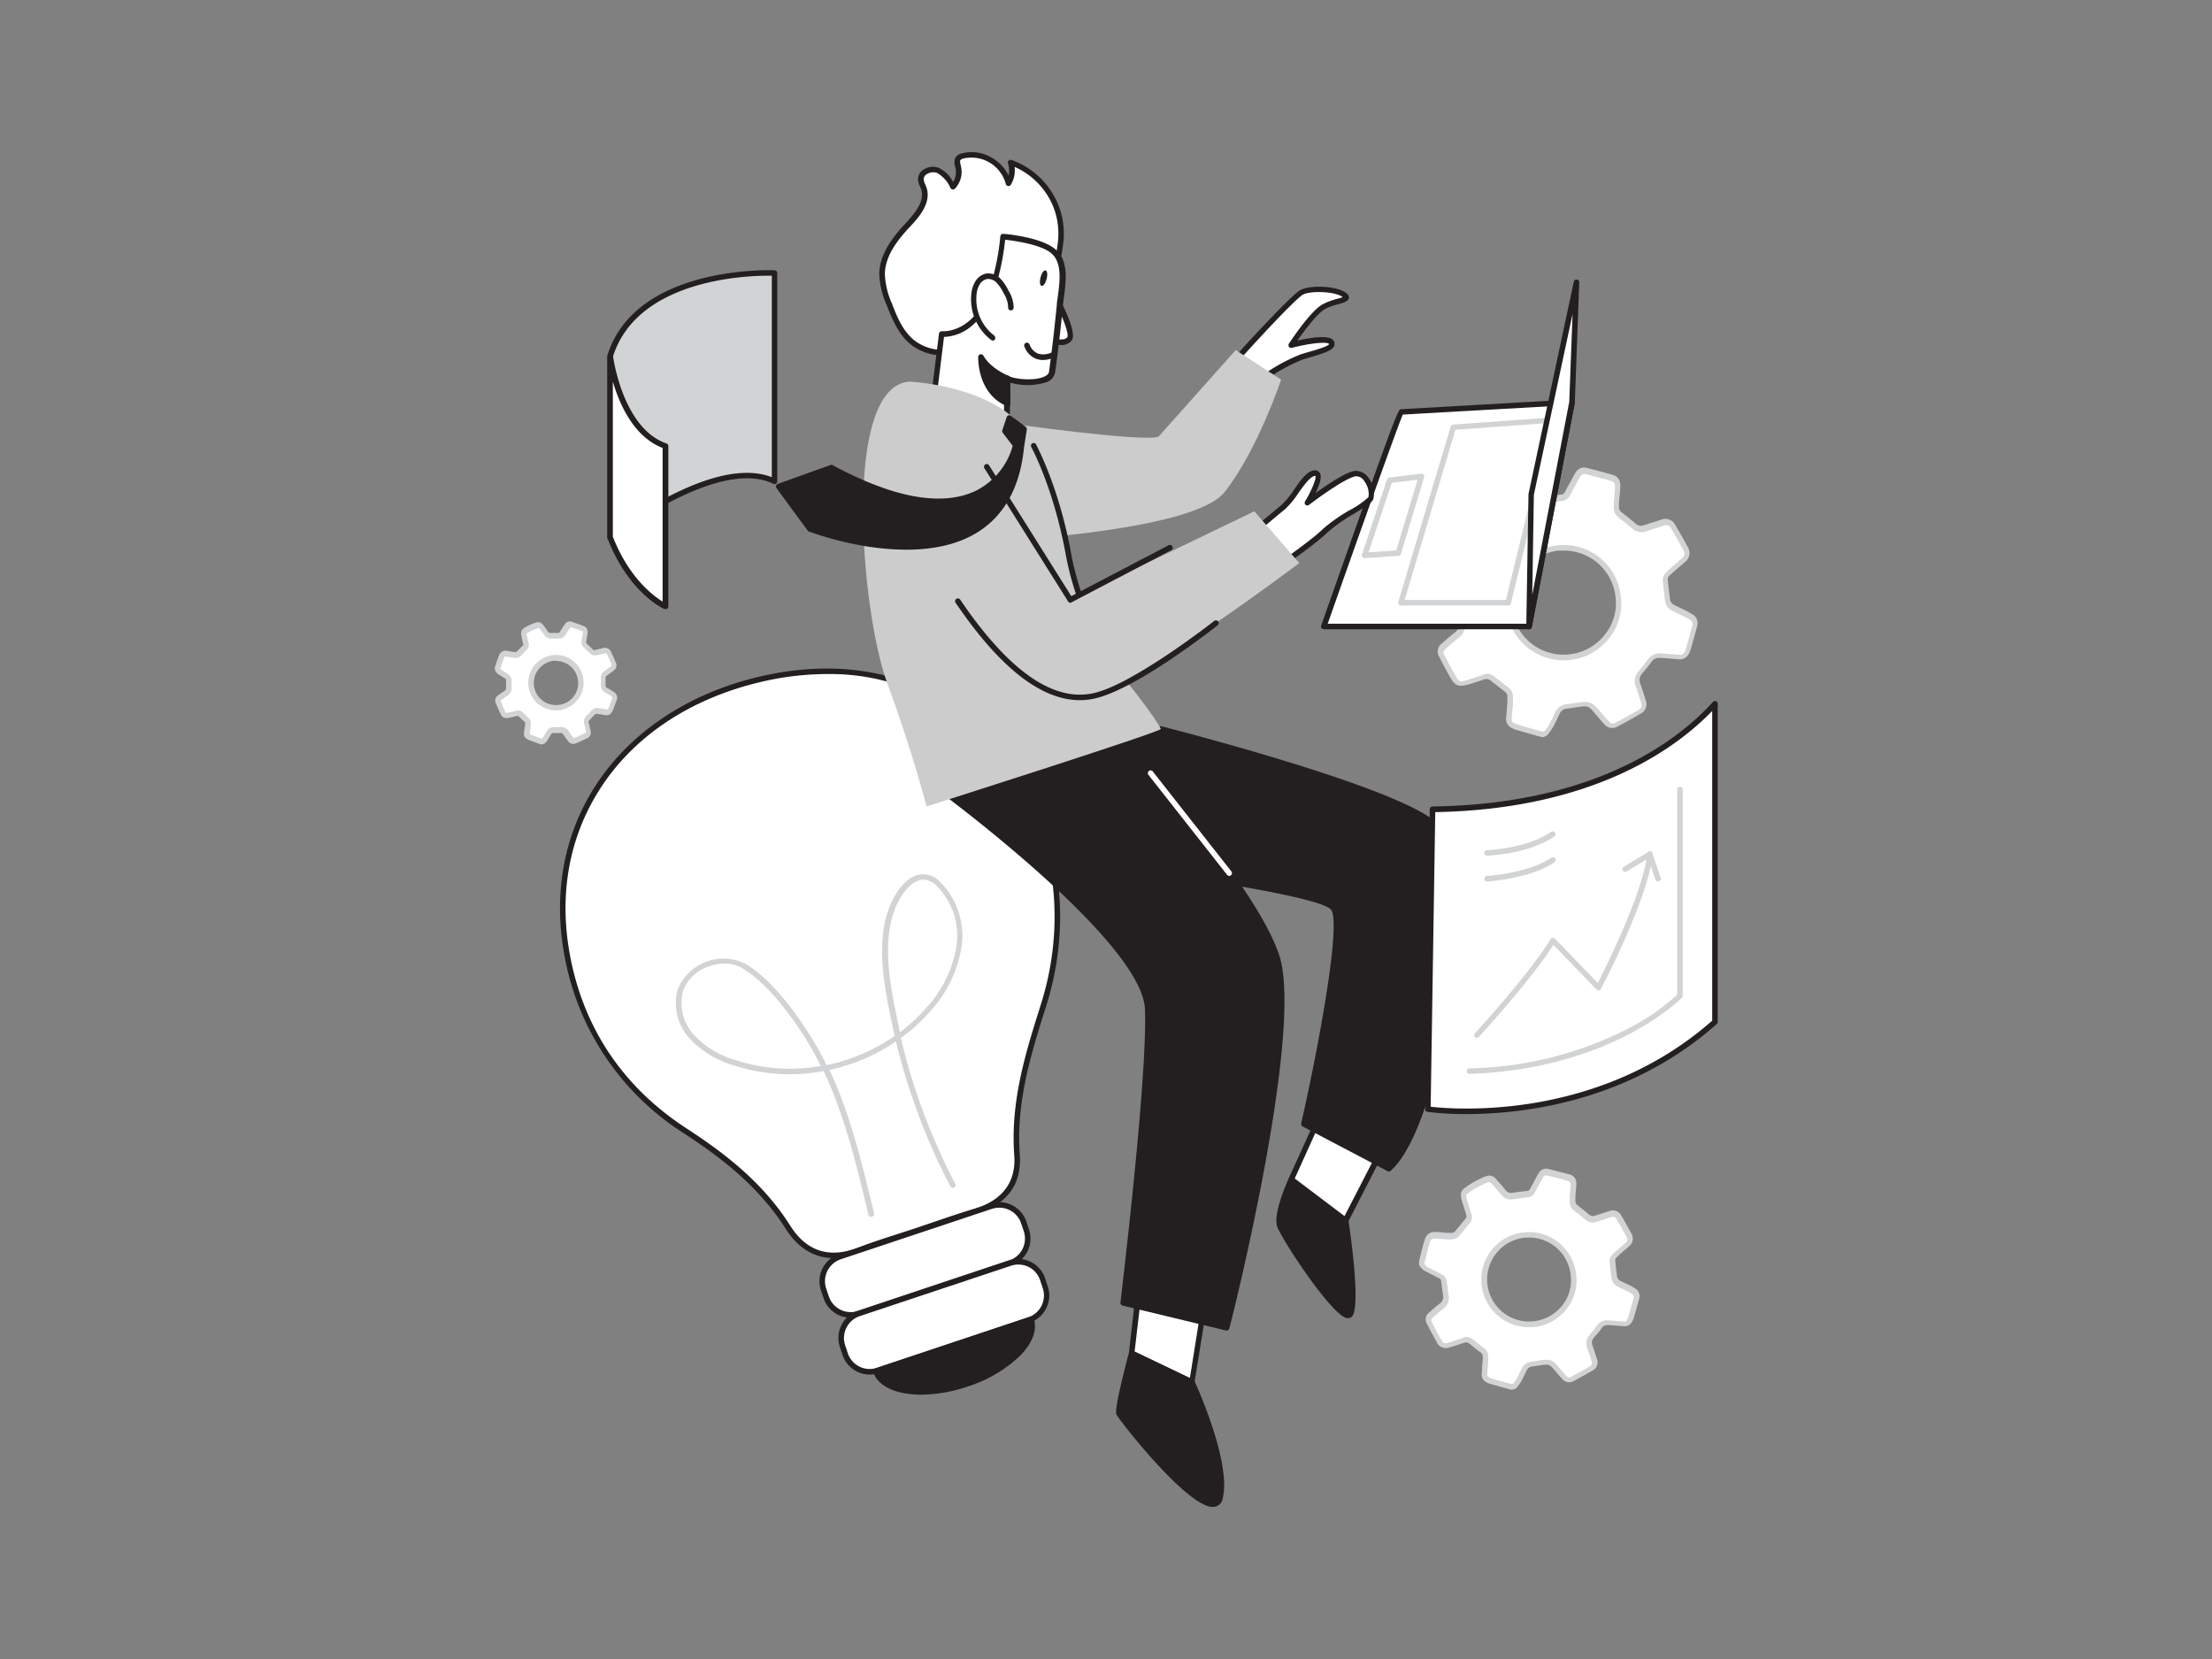 <svg xmlns="http://www.w3.org/2000/svg" viewBox="0 0 400 300"><rect x="0" y="0" width="400" height="300" fill="#808080" stroke="none"/><g id="_499_innovation_flatline" data-name="#499_innovation_flatline"><path d="M259,105.19c.27-1.07.53-2.15.81-3.22.14-.56.31-1.11.49-1.65a1.54,1.54,0,0,1,1.56-1.16c.86,0,1.71.13,2.56.19a7.9,7.9,0,0,0,1.37.06,1.5,1.5,0,0,0,.91-.38c.89-1,1.74-2,2.57-3.1a1.46,1.46,0,0,0,.17-1.36c-.3-1-.64-2-.93-3a3.85,3.85,0,0,1-.22-1.2,1.17,1.17,0,0,1,.33-.81,18.69,18.69,0,0,1,4.85-2.73,1.25,1.25,0,0,1,1.48.39c.72.83,1.47,1.64,2.17,2.49a2.06,2.06,0,0,0,2.07.83c1.11-.18,2.23-.29,3.34-.44a1.25,1.25,0,0,0,1-.7c.35-.62.67-1.26,1-1.89s.58-1.08.89-1.61a1.29,1.29,0,0,1,1.5-.66c1.59.4,3.19.81,4.77,1.27a1.36,1.36,0,0,1,1,1.42c0,.87-.13,1.73-.19,2.6,0,.4-.06.81-.06,1.22a1.67,1.67,0,0,0,.64,1.37c.88.7,1.77,1.39,2.63,2.12a1.82,1.82,0,0,0,1.86.36c1.08-.34,2.16-.7,3.24-1a1.47,1.47,0,0,1,1.93.72c.75,1.26,1.47,2.54,2.17,3.83a1.59,1.59,0,0,1-.38,2.26c-.53.5-1.11.94-1.66,1.42q-.58.53-1.14,1.08a1.45,1.45,0,0,0-.41,1.19c.12,1.16.24,2.32.39,3.47a1.86,1.86,0,0,0,1.06,1.46c.67.32,1.34.63,2,1a11.74,11.74,0,0,1,1.21.67,1.38,1.38,0,0,1,.66,1.61c-.39,1.44-.8,2.88-1.21,4.31a3.24,3.24,0,0,1-.29.63,1.25,1.25,0,0,1-1.24.72l-3.06-.25h-.23a2.16,2.16,0,0,0-2.23,1c-.51.72-1.1,1.38-1.65,2.07a2.18,2.18,0,0,0-.37,2.23c.33,1,.65,1.91.94,2.87a1.46,1.46,0,0,1-.78,2c-1.3.77-2.63,1.51-4,2.22a1.4,1.4,0,0,1-1.88-.32c-.59-.63-1.15-1.3-1.71-2-1.21-1.42-1.49-1.53-3.34-1.28l-2.16.31a2,2,0,0,0-1.62,1.14c-.38.77-.74,1.55-1.14,2.31a6.89,6.89,0,0,1-.75,1.1,1,1,0,0,1-1.12.4l-4.53-1.26a3.19,3.19,0,0,1-.59-.28,1.23,1.23,0,0,1-.73-1.24c.08-1,.16-2,.23-3,0-.3,0-.61,0-.92a1.57,1.57,0,0,0-.62-1.3c-.86-.66-1.71-1.33-2.56-2a1.75,1.75,0,0,0-1.77-.28c-.95.33-1.91.62-2.87.93l-.11,0c-1.26.34-1.69.21-2.35-.92s-1.41-2.54-2.06-3.84a1.32,1.32,0,0,1,.37-1.88c.72-.66,1.47-1.3,2.25-1.9a2.35,2.35,0,0,0,1-2.41c-.16-1-.27-2.08-.42-3.12a1.3,1.3,0,0,0-.7-1c-.92-.48-1.84-.95-2.75-1.44a2.85,2.85,0,0,1-1.49-1.31Zm33.67,3a9.93,9.93,0,0,0-10.82-9.06,10.08,10.08,0,0,0-8.89,10.76,9.92,9.92,0,0,0,10.66,9A9.81,9.81,0,0,0,292.64,108.16Z" fill="#fff"/><path d="M279,133.29a1.59,1.59,0,0,1-.43-.06l-1.06-.29-3.48-1a4.17,4.17,0,0,1-.6-.27,1.78,1.78,0,0,1-1.08-1.77l.11-1.33.12-1.68a8.42,8.42,0,0,0,0-.87,1.08,1.08,0,0,0-.42-.92c-.83-.63-1.64-1.28-2.46-1.92l-.11-.09a1.26,1.26,0,0,0-1.3-.2c-.66.23-1.33.44-2,.66l-.89.28-.13,0c-1.5.41-2.15.15-2.91-1.15s-1.54-2.79-2.08-3.86a1.8,1.8,0,0,1,.48-2.48c.85-.77,1.58-1.38,2.28-1.93a1.87,1.87,0,0,0,.79-1.94c-.1-.64-.19-1.3-.27-2l-.15-1.17a.82.82,0,0,0-.44-.66l-1.1-.57c-.55-.29-1.11-.57-1.66-.87a3.28,3.28,0,0,1-1.71-1.55.42.42,0,0,1,0-.16l0-.38a.43.43,0,0,1,0-.16l.2-.83.6-2.4c.15-.56.32-1.12.5-1.68a2,2,0,0,1,2-1.5c.58,0,1.15.06,1.72.12l.86.07.36,0a4.92,4.92,0,0,0,.93,0,1.16,1.16,0,0,0,.59-.21c.94-1.07,1.82-2.16,2.54-3.08a.94.94,0,0,0,.09-.91c-.13-.44-.27-.88-.42-1.33s-.35-1.11-.51-1.67a4.29,4.29,0,0,1-.24-1.34,1.59,1.59,0,0,1,.53-1.2,18.36,18.36,0,0,1,5-2.81,1.74,1.74,0,0,1,2,.54l.76.86c.48.54,1,1.07,1.42,1.63a1.56,1.56,0,0,0,1.6.66c.73-.12,1.45-.21,2.18-.3l1.18-.15a.76.76,0,0,0,.59-.44l.6-1.14.56-1c.24-.45.48-.91.75-1.34a1.78,1.78,0,0,1,2-.9c1.93.49,3.4.88,4.78,1.28a1.86,1.86,0,0,1,1.33,1.91c0,.59-.06,1.18-.12,1.75,0,.29-.05.58-.08.87s-.05.79-.05,1.19a1.17,1.17,0,0,0,.45,1l.62.49c.68.54,1.36,1.08,2,1.64a1.34,1.34,0,0,0,1.39.26l1.58-.5,1.66-.53a2,2,0,0,1,2.51,1c.76,1.28,1.49,2.57,2.18,3.84a2.07,2.07,0,0,1-.48,2.86c-.32.3-.65.58-1,.86l-.68.58c-.38.33-.75.69-1.11,1a.94.94,0,0,0-.28.79l.07.64c.1.94.21,1.88.33,2.81a1.34,1.34,0,0,0,.78,1.08l.86.41,1.15.55c.39.2.83.43,1.25.7a1.85,1.85,0,0,1,.87,2.16q-.58,2.16-1.2,4.32a3.47,3.47,0,0,1-.31.67,1.78,1.78,0,0,1-1.75,1l-3.06-.25a1.42,1.42,0,0,1-.26,0,1.69,1.69,0,0,0-1.75.8c-.37.52-.77,1-1.17,1.48l-.5.61a1.69,1.69,0,0,0-.29,1.75c.37,1.07.68,2,.95,2.9a1.94,1.94,0,0,1-1,2.6c-1.21.71-2.51,1.44-4,2.23a1.86,1.86,0,0,1-2.47-.42c-.49-.52-.95-1.06-1.41-1.61l-.32-.37c-1.1-1.3-1.22-1.34-2.89-1.11l-2.17.31a1.51,1.51,0,0,0-1.24.87l-.36.75q-.37.79-.78,1.56a6.71,6.71,0,0,1-.8,1.19A1.53,1.53,0,0,1,279,133.29Zm-10.17-11.46a2.24,2.24,0,0,1,1.39.5l.11.09c.81.64,1.63,1.29,2.45,1.92a2.06,2.06,0,0,1,.81,1.68c0,.32,0,.65,0,1,0,.56-.08,1.13-.13,1.69l-.1,1.33a.75.75,0,0,0,.47.76l.09,0a2.37,2.37,0,0,0,.4.19l3.47,1,1.05.29a.53.53,0,0,0,.6-.23,6.48,6.48,0,0,0,.7-1c.26-.5.51-1,.76-1.52l.37-.77a2.5,2.5,0,0,1,2-1.41l2.16-.31c2-.28,2.47-.1,3.79,1.45l.32.38c.45.53.9,1.06,1.38,1.56a.89.89,0,0,0,1.27.23c1.47-.78,2.77-1.51,4-2.21.7-.41.79-.65.55-1.46s-.57-1.79-.93-2.85a2.67,2.67,0,0,1,.45-2.71l.51-.62c.39-.46.78-.93,1.12-1.42a2.67,2.67,0,0,1,2.71-1.21l.21,0,3,.24a.72.72,0,0,0,.77-.47,2.32,2.32,0,0,0,.25-.51c.41-1.44.81-2.87,1.2-4.31a.86.86,0,0,0-.44-1.06,11.33,11.33,0,0,0-1.16-.64l-1.13-.55-.86-.41a2.31,2.31,0,0,1-1.34-1.85c-.13-.94-.23-1.89-.33-2.84l-.07-.63a1.91,1.91,0,0,1,.56-1.6c.37-.38.76-.75,1.16-1.1l.7-.6c.32-.26.64-.53.94-.82.63-.59.69-.91.29-1.65-.69-1.26-1.41-2.54-2.16-3.82a1,1,0,0,0-1.35-.5l-1.65.53-1.6.51a2.34,2.34,0,0,1-2.33-.46c-.65-.55-1.32-1.08-2-1.61l-.62-.5a2.15,2.15,0,0,1-.83-1.76c0-.42,0-.84.06-1.26s.05-.6.08-.89c0-.58.1-1.12.11-1.68a.88.88,0,0,0-.6-.93c-1.37-.4-2.84-.79-4.75-1.27a.8.8,0,0,0-.95.44c-.25.42-.49.86-.72,1.3l-.55,1c-.2.39-.41.77-.62,1.16a1.74,1.74,0,0,1-1.33.94l-1.19.15c-.71.09-1.43.18-2.14.29a2.55,2.55,0,0,1-2.54-1c-.44-.54-.91-1.07-1.38-1.59-.26-.29-.52-.58-.77-.88a.77.77,0,0,0-.94-.25A18.08,18.08,0,0,0,268.89,90a.77.77,0,0,0-.13.42,3.67,3.67,0,0,0,.2,1.05q.24.82.51,1.65l.42,1.34a2,2,0,0,1-.26,1.82c-.74.93-1.62,2-2.58,3.12a2,2,0,0,1-1.24.55,6.08,6.08,0,0,1-1.13,0l-.33,0-.88-.08c-.55,0-1.1-.1-1.65-.11a1.08,1.08,0,0,0-1.08.81c-.17.54-.34,1.08-.48,1.62-.21.8-.4,1.59-.6,2.38l-.18.76,0,.21a2.56,2.56,0,0,0,1.22,1l1.66.87,1.1.57a1.81,1.81,0,0,1,1,1.41l.15,1.19c.09.64.17,1.28.27,1.92a2.87,2.87,0,0,1-1.17,2.88c-.68.53-1.39,1.13-2.22,1.89-.51.46-.56.69-.26,1.28.54,1,1.26,2.44,2.06,3.81.52.91.71,1,1.78.69l1-.32,2-.64A2.58,2.58,0,0,1,268.86,121.83Zm13.89-2.42a10.4,10.4,0,0,1-10.32-9.5,10.28,10.28,0,0,1,2.43-7.58,10.33,10.33,0,0,1,18.28,5.77,9.88,9.88,0,0,1-2.17,7.37,10.37,10.37,0,0,1-7.34,3.9A8.77,8.77,0,0,1,282.75,119.41Zm-.07-19.84-.82,0a9.46,9.46,0,0,0-6.24,3.38,9.37,9.37,0,0,0,7.92,15.4,9.43,9.43,0,0,0,6.65-3.53,8.91,8.91,0,0,0,2-6.62v0A9.37,9.37,0,0,0,282.68,99.57Z" fill="#d1d3d4"/><path d="M140.06,49.38s-24.74-1.23-29.74,15.09V97.14S129.55,82,140.06,87.05Z" fill="#d1d3d4"/><path d="M110.32,97.64a.59.59,0,0,1-.22,0,.5.5,0,0,1-.28-.45V64.47a.68.68,0,0,1,0-.14c5.06-16.5,30-15.47,30.25-15.45a.5.5,0,0,1,.48.5V87.05a.5.5,0,0,1-.24.43.48.48,0,0,1-.48,0c-10.11-4.88-29,9.88-29.22,10A.45.45,0,0,1,110.32,97.64Zm.5-33.09V96.13c3.74-2.79,19.12-13.59,28.75-9.84V49.86C136.15,49.79,115.32,50.09,110.82,64.55Z" fill="#231f20"/><path d="M165.61,222.62c-3.39,1.12-6.83,2.11-10.14,3.41-5.52,2.17-10,.67-13-4.13-4.7-7.43-11.23-12.61-18.5-17.36-10.67-7-18-16.88-20.9-29.36-5.9-25.13,8.74-46.44,34.61-52.4,38.17-8.77,61.46,26,51,59-2.83,8.93-5.48,17.59-4.78,27.08.39,5.28-2.49,8.67-7.64,10.19C172.68,220.14,169.16,221.43,165.61,222.62Z" fill="#fff"/><path d="M150.79,227.51c-3.53,0-6.5-1.8-8.73-5.34-5-7.85-12.06-13.1-18.36-17.21a48.15,48.15,0,0,1-21.11-29.66c-2.79-11.91-1.14-23.22,4.77-32.71,6.25-10,17-17.25,30.22-20.29,16.74-3.85,31.72.27,42.18,11.61,11.31,12.25,14.91,30.67,9.41,48.06-2.69,8.5-5.47,17.29-4.76,26.89.39,5.35-2.37,9-8,10.71-2.45.72-4.92,1.57-7.31,2.39l-3.34,1.13h0l-3.1,1c-2.32.74-4.72,1.51-7,2.41A13.43,13.43,0,0,1,150.79,227.51Zm-1.31-105.62a52.28,52.28,0,0,0-11.68,1.38c-13,3-23.48,10-29.59,19.85-5.77,9.26-7.38,20.31-4.65,31.95,2.86,12.18,9.82,22,20.69,29.05,6.39,4.17,13.6,9.51,18.65,17.52,2.95,4.67,7.11,6,12.38,3.93,2.33-.91,4.74-1.68,7.08-2.43l3.09-1,3.33-1.13c2.39-.82,4.87-1.68,7.35-2.4,5.12-1.51,7.63-4.85,7.28-9.67-.73-9.8,2.09-18.68,4.8-27.27,5.4-17,1.88-35.09-9.18-47.08A39.14,39.14,0,0,0,149.48,121.89Zm16.13,100.73h0Z" fill="#231f20"/><rect x="148.18" y="222.41" width="38.17" height="10.84" rx="4.67" transform="translate(-63.55 64.7) rotate(-18.46)" fill="#fff"/><path d="M153.83,238.28a5.14,5.14,0,0,1-4.9-3.53l-.48-1.43a5.18,5.18,0,0,1,3.27-6.54l27.34-9.13a5.19,5.19,0,0,1,6.55,3.27l.47,1.42a5.18,5.18,0,0,1-3.27,6.55h0L155.47,238A5.17,5.17,0,0,1,153.83,238.28Zm26.87-19.89a4.28,4.28,0,0,0-1.32.21L152,227.73A4.18,4.18,0,0,0,149.4,233l.48,1.42a4.11,4.11,0,0,0,2.09,2.41,4.16,4.16,0,0,0,3.19.23l27.34-9.13a4.17,4.17,0,0,0,2.63-5.28l-.47-1.42A4.18,4.18,0,0,0,180.7,218.39Zm2,10h0Z" fill="#231f20"/><rect x="151.62" y="232.7" width="38.17" height="10.84" rx="4.67" transform="translate(-66.63 66.32) rotate(-18.46)" fill="#fff"/><path d="M157.26,248.57a5.2,5.2,0,0,1-4.9-3.54l-.47-1.42a5.12,5.12,0,0,1,.28-4,5,5,0,0,1,3-2.59l27.34-9.13A5.16,5.16,0,0,1,189,231.2l.47,1.43a5.15,5.15,0,0,1-3.26,6.54h0l-27.34,9.13A5.23,5.23,0,0,1,157.26,248.57Zm26.88-19.9a4.08,4.08,0,0,0-1.33.22L155.47,238a4.19,4.19,0,0,0-2.41,2.1,4.09,4.09,0,0,0-.22,3.18l.47,1.42a4.16,4.16,0,0,0,5.28,2.64l27.34-9.13a4.16,4.16,0,0,0,2.63-5.28l-.47-1.42a4.15,4.15,0,0,0-2.09-2.41A4.2,4.2,0,0,0,184.14,228.67Zm2,10h0Z" fill="#231f20"/><path d="M186.46,238.57c1.29,3.88-4,9.12-11.7,11.71s-15.09,1.54-16.38-2.33Z" fill="#231f20"/><path d="M166.59,252.2a17,17,0,0,1-2.51-.17c-3.29-.47-5.49-1.86-6.18-3.92a.52.52,0,0,1,.32-.64l28.08-9.37a.5.5,0,0,1,.63.31c.69,2.07-.22,4.5-2.57,6.85a24.41,24.41,0,0,1-9.44,5.49A26.58,26.58,0,0,1,166.59,252.2Zm-7.54-3.95c.73,1.44,2.54,2.42,5.17,2.79a25.93,25.93,0,0,0,19.43-6.48c1.87-1.88,2.73-3.75,2.45-5.34Z" fill="#231f20"/><path d="M157.54,220.06a.52.52,0,0,1-.49-.38l-.25-1c-2-8.43-4.14-17.09-7.86-25a32.7,32.7,0,0,1-16.16-1,17.59,17.59,0,0,1-8-4.81,9.44,9.44,0,0,1-2.23-8.94,8.92,8.92,0,0,1,12.14-4.7c3.6,2.08,7.45,6.28,11.46,12.48a55,55,0,0,1,3.31,5.89,33.23,33.23,0,0,0,12.32-5.26c-.08-.36-.16-.71-.23-1.07l-.18-.88c-1.44-6.82-3.22-15.31-.27-22,.47-1.08,2.24-4.63,5.07-5.22a4.1,4.1,0,0,1,3.74,1.22,13.75,13.75,0,0,1,3.95,11.9,22.39,22.39,0,0,1-5.5,11.42,31.72,31.72,0,0,1-5.46,5,113.8,113.8,0,0,0,9.85,26.37.5.5,0,0,1-.22.68.51.51,0,0,1-.67-.22,114.81,114.81,0,0,1-9.84-26.21A34.33,34.33,0,0,1,150,193.47c3.69,7.91,5.79,16.53,7.82,24.93l.26,1a.5.5,0,0,1-.37.6ZM131,174.24a8.33,8.33,0,0,0-3,.58,7.36,7.36,0,0,0-4.48,4.36,8.56,8.56,0,0,0,2,8,16.61,16.61,0,0,0,7.51,4.52,31.69,31.69,0,0,0,15.4,1.06,55,55,0,0,0-3.13-5.54c-3.92-6.06-7.66-10.15-11.12-12.16A6.44,6.44,0,0,0,131,174.24ZM167,159.07a3.51,3.51,0,0,0-.55.05c-1.87.4-3.48,2.66-4.36,4.65-2.81,6.37-1.07,14.68.33,21.37l.19.87c0,.22.09.43.13.65a30.44,30.44,0,0,0,4.94-4.62,21.38,21.38,0,0,0,5.27-10.9,12.76,12.76,0,0,0-3.63-11A3.48,3.48,0,0,0,167,159.07Z" fill="#d1d3d4"/><path d="M253.34,74.49c-.3,0-14,38.8-14,38.8H276.5l7.78-40.56Z" fill="#fff"/><path d="M276.5,113.79H239.38a.49.49,0,0,1-.4-.21.5.5,0,0,1-.07-.46C252.52,74.45,252.84,74,253.32,74l30.94-1.76a.5.5,0,0,1,.4.17.54.54,0,0,1,.12.42L277,113.38A.49.49,0,0,1,276.5,113.79Zm-36.41-1h36l7.58-39.52-30,1.7C252.62,77.39,245.18,98.34,240.09,112.79Z" fill="#231f20"/><path d="M246.78,100.92a.5.5,0,0,1-.4-.19.52.52,0,0,1-.08-.47l4.52-13.56a.48.48,0,0,1,.41-.34l5.76-.7a.48.48,0,0,1,.44.17.5.5,0,0,1,.1.47l-4.19,13.87a.49.49,0,0,1-.45.35l-6.08.4Zm4.89-13.61-4.19,12.56,5-.32,3.87-12.8Z" fill="#d1d3d4"/><path d="M272.71,109.49H253.34a.48.48,0,0,1-.4-.2.47.47,0,0,1-.08-.44l9.47-31.72a.51.51,0,0,1,.45-.35l18-1.3a.49.49,0,0,1,.41.18.48.48,0,0,1,.11.44l-8.08,33A.51.51,0,0,1,272.71,109.49Zm-18.7-1h18.31l7.82-32-16.95,1.22Z" fill="#d1d3d4"/><path d="M225.84,97s4.3-3.61,6.29-5.25,3.91-6.14,5.71-6.12S236.42,91,236.42,91s6.69-5.13,8.77-5.28,3.25,3.36,2.73,4.45-6.19,3.75-8.29,5.85-9,6.8-9,6.8" fill="#fff"/><path d="M230.67,103.27a.5.5,0,0,1-.28-.92c.07,0,6.85-4.69,8.89-6.74a29.53,29.53,0,0,1,4.9-3.42,15.45,15.45,0,0,0,3.28-2.29,3.71,3.71,0,0,0-.68-2.78,1.77,1.77,0,0,0-1.55-1c-1.42.1-5.86,3.15-8.5,5.17a.5.5,0,0,1-.64,0,.49.49,0,0,1-.09-.63c1.21-2,2.1-4.21,1.86-4.61-.84,0-2,1.61-3,3a15.94,15.94,0,0,1-2.45,3c-2,1.64-6.28,5.25-6.28,5.25l-.65-.76s4.31-3.62,6.29-5.26a15.16,15.16,0,0,0,2.27-2.79c1.24-1.77,2.42-3.44,3.75-3.44h0a1,1,0,0,1,.9.5c.4.74-.14,2.25-.79,3.6,2.19-1.57,5.68-3.91,7.21-4a2.76,2.76,0,0,1,2.45,1.39,4.54,4.54,0,0,1,.76,3.77c-.31.64-1.53,1.41-3.66,2.71A29,29,0,0,0,240,96.32c-2.11,2.11-8.75,6.67-9,6.86A.47.47,0,0,1,230.67,103.27Z" fill="#231f20"/><path d="M228.59,68.25a34.25,34.25,0,0,1,6.74-3.68c2.73-.9,6.19-1.51,5.41-2.67s-7.26.52-7.26.52,3.78-5.79,5.9-6.94,5.16-1.06,3.66-2.16-6-1.27-7.61-.46-10.67,10.77-11.13,11.3S228.59,68.25,228.59,68.25Z" fill="#fff"/><path d="M228.59,68.75a.49.49,0,0,1-.3-.1c-2-1.5-4.43-3.48-4.52-4.32a.64.64,0,0,1,.15-.5c.09-.1,9.53-10.52,11.28-11.41s6.43-.75,8.14.5c.19.14.69.51.59,1s-.82.8-1.9,1.09a11,11,0,0,0-2.42.87c-1.35.73-3.64,3.77-5,5.7,2.33-.52,5.8-1.09,6.53,0a1,1,0,0,1,.14.93c-.3.84-1.65,1.27-4,2-.6.17-1.22.35-1.81.54a34.58,34.58,0,0,0-6.6,3.62A.52.52,0,0,1,228.59,68.75Zm-3.76-4.43a24.73,24.73,0,0,0,3.78,3.32,32.69,32.69,0,0,1,6.56-3.55c.6-.19,1.23-.38,1.85-.55,1.19-.35,3.19-.93,3.33-1.33-.39-.48-3.53-.14-6.74.69a.5.5,0,0,1-.53-.19.51.51,0,0,1,0-.57c.16-.24,3.87-5.91,6.08-7.1a12.41,12.41,0,0,1,2.63-1c.34-.09.78-.21,1-.31l-.05-.05c-1.38-1-5.7-1.13-7.09-.42S226.2,62.78,224.83,64.32Z" fill="#231f20"/><path d="M182.21,76.53S205.88,79.9,209.46,79l14-15.7,8.21,5.35S227.35,81.55,221.43,89s-44.65,9.06-44.65,9.06Z" fill="#cccccc"/><path d="M233.51,213.27s-2.73,5.9-2.11,8.25,11.19,17.95,12.72,16.19-.78-17-.78-17Z" fill="#231f20"/><path d="M243.8,238.35l-.28,0c-2.93-.69-12.1-14.77-12.6-16.67-.64-2.46,1.85-8,2.14-8.59a.5.5,0,0,1,.33-.27.49.49,0,0,1,.42.08l9.83,7.4a.47.47,0,0,1,.19.32c.39,2.59,2.26,15.61.66,17.45A.88.88,0,0,1,243.8,238.35ZM233.71,214c-.83,1.92-2.25,5.75-1.83,7.36.7,2.65,10.23,15.95,11.9,15.95h0c.88-1,0-10.16-.92-16.41Z" fill="#231f20"/><polygon points="239.08 201.02 233.51 213.27 243.34 220.67 250.71 206.34 239.08 201.02" fill="#fff"/><path d="M243.34,221.17a.54.54,0,0,1-.3-.1l-9.83-7.4a.51.51,0,0,1-.16-.61l5.57-12.25a.53.53,0,0,1,.29-.26.5.5,0,0,1,.38,0l11.63,5.32a.51.51,0,0,1,.27.29.53.53,0,0,1,0,.39l-7.37,14.33a.47.47,0,0,1-.34.26Zm-9.21-8.06,9,6.8L250,206.57l-10.7-4.89Z" fill="#231f20"/><path d="M209.9,131.83s41.11,10.43,49.18,17,1.87,53.82-7.91,62.52l-15.38-8.09s8.2-36.2,5.19-39.18-36.93-7.35-36.93-7.35l-22.18-24.81Z" fill="#231f20"/><path d="M251.17,211.85a.46.46,0,0,1-.23-.06l-15.38-8.09a.5.5,0,0,1-.26-.55c3.15-13.89,7.38-36.69,5.33-38.72-2.38-2.35-27.26-6-36.64-7.21a.47.47,0,0,1-.31-.16L181.5,132.25a.49.49,0,0,1-.09-.53.51.51,0,0,1,.46-.3l28-.09H210c1.68.43,41.31,10.54,49.38,17.1,3,2.43,3.76,9.47,3.88,14.95.37,16.82-4.8,42.12-11.78,48.33A.46.46,0,0,1,251.17,211.85ZM236.36,203l14.73,7.76c6.66-6.43,11.55-30.94,11.19-47.33-.16-7.45-1.41-12.5-3.51-14.21-7.75-6.31-47.13-16.42-48.93-16.89l-26.86.1,21.32,23.84c4.26.55,34,4.5,37,7.47.88.87,1.71,4-1.33,21.14C238.54,193.13,236.76,201.19,236.36,203Z" fill="#231f20"/><polygon points="205.93 233.41 204.64 244.7 215.54 249.92 218.02 234.34 205.93 233.41" fill="#fff"/><path d="M215.54,250.42a.59.59,0,0,1-.22,0l-10.9-5.22a.51.51,0,0,1-.28-.51l1.29-11.29a.48.48,0,0,1,.54-.44l12.09.93a.48.48,0,0,1,.35.19.46.46,0,0,1,.1.39L216,250a.48.48,0,0,1-.26.36A.46.46,0,0,1,215.54,250.42Zm-10.37-6,10,4.78,2.29-14.39-11.07-.85Z" fill="#231f20"/><path d="M169.68,142.4s37.33,27.32,37.83,40.09-4.43,53.12-4.43,53.12l18.76,4.49s13.55-53.62,9-67.29S200,130.62,200,130.62Z" fill="#231f20"/><path d="M221.84,240.6l-.12,0L203,236.09a.49.49,0,0,1-.38-.54c0-.4,4.92-40.47,4.42-53.05-.48-12.38-37.26-39.43-37.63-39.7a.53.53,0,0,1-.2-.47.52.52,0,0,1,.32-.4l30.31-11.77a.49.49,0,0,1,.55.12c1.07,1.17,26.35,28.76,30.91,42.37s-8.39,65.38-9,67.57A.5.5,0,0,1,221.84,240.6Zm-18.21-5.37,17.84,4.27c1.33-5.35,13.12-53.83,8.86-66.53s-27.88-38.92-30.48-41.76L170.7,142.53c5.38,4,36.84,27.92,37.31,39.94S204.16,230.79,203.63,235.23Z" fill="#231f20"/><path d="M169.36,63.7a9,9,0,0,1-4.07-1.58c-2.27-1.66-3.44-4.41-4.45-7a15,15,0,0,1-1.32-5.58c.07-3.4,2.33-6.33,4.65-8.81,1.74-1.86,3.72-4.23,2.89-6.64a6,6,0,0,1-.53-1.58c-.06-1.37,1.78-2.17,3.06-1.65a6.28,6.28,0,0,1,2.74,3,3.93,3.93,0,0,0,1-3.54c-.11-.51-.32-1.06-.06-1.5a1.49,1.49,0,0,1,.93-.57,6.94,6.94,0,0,1,8.21,5,4.6,4.6,0,0,0,.4-3.78,13.62,13.62,0,0,1,9,15A27.81,27.81,0,0,1,190,51.25a5.94,5.94,0,0,1-1.72,1.85c-4.66,3.89-6.76,8.8-13.06,10.23A16.66,16.66,0,0,1,169.36,63.7Z" fill="#fff"/><path d="M171.17,64.32a14.26,14.26,0,0,1-1.88-.12A9.36,9.36,0,0,1,165,62.52c-2.35-1.72-3.57-4.53-4.62-7.26A15.17,15.17,0,0,1,159,49.49c.08-3.62,2.46-6.65,4.79-9.14,1.85-2,3.48-4.11,2.78-6.13-.06-.16-.12-.31-.19-.46a3.56,3.56,0,0,1-.37-1.27,2.06,2.06,0,0,1,.94-1.78,3.06,3.06,0,0,1,2.8-.36,5.78,5.78,0,0,1,2.61,2.56,3.49,3.49,0,0,0,.43-2.54l-.06-.22a2.11,2.11,0,0,1,.05-1.65,1.93,1.93,0,0,1,1.24-.79,7.13,7.13,0,0,1,5.48.9,7.38,7.38,0,0,1,2.88,3.15,4,4,0,0,0-.1-2.2.5.5,0,0,1,.64-.63,14.29,14.29,0,0,1,8.46,8.13,14.08,14.08,0,0,1,.82,7.4,28,28,0,0,1-1.75,7,6.14,6.14,0,0,1-1.73,1.92l-.12.1a40.51,40.51,0,0,0-3.88,3.87c-2.55,2.8-5,5.45-9.39,6.46A19.32,19.32,0,0,1,171.17,64.32Zm-2.43-33.16a2.14,2.14,0,0,0-1.19.36,1.09,1.09,0,0,0-.52.93,2.66,2.66,0,0,0,.29.91c.07.18.15.35.21.53,1,2.87-1.6,5.65-3,7.14-2.2,2.35-4.45,5.2-4.52,8.48a14.32,14.32,0,0,0,1.29,5.39c1,2.7,2.15,5.26,4.28,6.82a8.42,8.42,0,0,0,3.84,1.49h0a16,16,0,0,0,5.69-.37c4.13-.94,6.44-3.47,8.88-6.16a41.37,41.37,0,0,1,4-4l.12-.1A5.4,5.4,0,0,0,189.58,51a28.82,28.82,0,0,0,1.65-6.72,13.17,13.17,0,0,0-.76-6.88,13.34,13.34,0,0,0-7-7.22,5,5,0,0,1-.68,3.23.5.5,0,0,1-.91-.15,6.43,6.43,0,0,0-7.59-4.61,1,1,0,0,0-.63.33c-.12.2,0,.53.06.89l.06.24a4.41,4.41,0,0,1-1.09,4,.45.45,0,0,1-.42.15.49.49,0,0,1-.38-.24,5.74,5.74,0,0,0-2.49-2.77A1.8,1.8,0,0,0,168.74,31.16Z" fill="#231f20"/><path d="M190.83,53.71s3.49,6.43,2.55,7.62-3.63.11-3.63.11" fill="#fff"/><path d="M191.9,62.39a7.18,7.18,0,0,1-2.34-.48.5.5,0,0,1-.27-.65.49.49,0,0,1,.64-.28c.61.24,2.48.77,3.06,0,.39-.5-.82-3.8-2.6-7.07a.49.49,0,0,1,.2-.68.51.51,0,0,1,.68.2c1.09,2,3.54,6.86,2.5,8.17A2.28,2.28,0,0,1,191.9,62.39Z" fill="#231f20"/><path d="M190.66,45.6c2.38,2.31,1.26,6.66,1,9.53q-.57,6.06-1.42,12.08c-.36,2.55-7,2-8.1,1.17L182,76.9s-2,4.54-7.1,1.61S168.83,72,168.83,72l1.45-11.64s4.37.41,7.41-4.59,3.63-13,3.63-13S188.34,43.34,190.66,45.6Z" fill="#fff"/><path d="M178.13,80a7.09,7.09,0,0,1-3.46-1.06c-5.25-3-6.28-6.62-6.32-6.77a.41.41,0,0,1,0-.19l1.45-11.65a.51.51,0,0,1,.54-.43c.17,0,4.12.3,7-4.35,2.94-4.83,3.54-12.72,3.55-12.8a.5.5,0,0,1,.54-.46c.29,0,7.22.59,9.65,3h0c2.16,2.09,1.69,5.58,1.32,8.39-.07.54-.14,1.07-.19,1.55-.37,4-.85,8.1-1.41,12.1a2.35,2.35,0,0,1-1.66,1.81,11.34,11.34,0,0,1-6.45.06l-.1,7.76a.65.65,0,0,1,0,.19,5.25,5.25,0,0,1-2.9,2.67A4.73,4.73,0,0,1,178.13,80Zm-8.79-8c.19.54,1.39,3.55,5.83,6.08a5.06,5.06,0,0,0,4.08.75,4.25,4.25,0,0,0,2.27-2l.11-8.41a.51.51,0,0,1,.29-.44.49.49,0,0,1,.52,0c.6.48,4.26,1,6.26.18.63-.25,1-.6,1-1,.56-4,1-8,1.41-12.06,0-.49.12-1,.19-1.58.34-2.59.77-5.8-1-7.55s-6.93-2.44-8.54-2.62c-.18,1.87-1,8.37-3.65,12.74s-6.12,4.79-7.4,4.83Z" fill="#231f20"/><path d="M190.39,64.19s-3.29,1.66-4.68-1.72" fill="#fff"/><path d="M188.6,65.1a3.55,3.55,0,0,1-1.25-.22,3.77,3.77,0,0,1-2.11-2.22.51.51,0,0,1,.28-.66.5.5,0,0,1,.65.28,2.78,2.78,0,0,0,1.53,1.66,3.48,3.48,0,0,0,2.47-.2.5.5,0,0,1,.67.23.51.51,0,0,1-.22.67A5,5,0,0,1,188.6,65.1Z" fill="#231f20"/><path d="M182.86,55.63a5.51,5.51,0,0,0-.9-2.87,8.05,8.05,0,0,0-1.3-2,2.7,2.7,0,0,0-2.12-.85,2.46,2.46,0,0,0-1.7,1.12,4.54,4.54,0,0,0-.67,2,8.67,8.67,0,0,0,3.33,8l-.2-.26" fill="#fff"/><path d="M179.5,61.56a.45.45,0,0,1-.29-.1,9.25,9.25,0,0,1-3.54-8.5,5.2,5.2,0,0,1,.76-2.17,3,3,0,0,1,2-1.34,3.09,3.09,0,0,1,2.53,1,8,8,0,0,1,1.39,2.08,5.9,5.9,0,0,1,.95,3.14.52.52,0,0,1-.53.46.49.49,0,0,1-.46-.53,5,5,0,0,0-.84-2.6,7.37,7.37,0,0,0-1.22-1.84,2.11,2.11,0,0,0-1.7-.71,2,2,0,0,0-1.34.9,4.14,4.14,0,0,0-.6,1.75,8.26,8.26,0,0,0,3,7.44l.05,0,.21.26a.5.5,0,0,1-.4.81Z" fill="#231f20"/><path d="M182.13,68.38s-3.34-1.37-4.74-3.86c0,0-.3,6.17,4.82,8.4Z" fill="#231f20"/><path d="M182.21,73.42a.52.52,0,0,1-.21,0c-5.37-2.34-5.11-8.82-5.11-8.89a.5.5,0,0,1,.39-.46.51.51,0,0,1,.55.24c1.29,2.31,4.46,3.63,4.49,3.64a.5.5,0,0,1,.31.46l.08,4.55a.5.5,0,0,1-.23.42A.45.45,0,0,1,182.21,73.42ZM178,66.15a8,8,0,0,0,3.7,6l-.05-3.4A12.59,12.59,0,0,1,178,66.15Z" fill="#231f20"/><ellipse cx="188.77" cy="50.71" rx="1.45" ry="0.57" transform="matrix(0.25, -0.97, 0.97, 0.25, 92.33, 220.73)" fill="#231f20"/><path d="M164.46,69s14.79.69,20.73,8.64S195.91,116,198.82,118,210,131.26,209.9,131.83s-42.35,14-42.35,14-2.48-9.75-7.14-22.38S152.14,69.86,164.46,69Z" fill="#cccccc"/><path d="M202.8,122.52a.52.52,0,0,1-.39-.19,52.77,52.77,0,0,1-9.62-21.67c-2.18-12.28-6.26-19.74-6.3-19.81a.5.5,0,0,1,.19-.68.5.5,0,0,1,.68.2c0,.07,4.2,7.66,6.41,20.11a51.77,51.77,0,0,0,9.42,21.22.5.5,0,0,1-.07.7A.51.51,0,0,1,202.8,122.52Z" fill="#231f20"/><path d="M176.52,81.37c.34.42,17.06,27.09,17.06,27.09l33.25-16,8.12,9.36S206.93,123,196,126.59,160,91.14,160.28,86.85,171.72,75.42,176.52,81.37Z" fill="#cccccc"/><path d="M193.58,109a.51.51,0,0,1-.43-.23S178.23,85,178,84.66a.5.5,0,0,1,.84-.54c.19.29,12.95,20.6,14.88,23.68l17.62-9.21a.5.5,0,0,1,.67.21.5.5,0,0,1-.21.68l-18,9.42A.49.49,0,0,1,193.58,109Z" fill="#231f20"/><path d="M195.26,126.61c-7,0-14.52-5.91-22.46-17.62a.49.49,0,0,1,.13-.69.51.51,0,0,1,.7.13c8.66,12.78,16.73,18.48,24,16.94s21.8-13,21.94-13.08a.49.49,0,0,1,.7.08.49.49,0,0,1-.08.7c-.6.48-14.8,11.67-22.36,13.27A12,12,0,0,1,195.26,126.61Z" fill="#231f20"/><path d="M182.51,75.62,181.72,78l1.95,2.54s-3.88,19.8-33.37,4L140.82,88l5.63,7.67s35.48,13.65,38.24-14.86l.5-3.18Z" fill="#231f20"/><path d="M163.88,99.4a46,46,0,0,1-6.73-.53,58.58,58.58,0,0,1-10.88-2.76.41.41,0,0,1-.22-.17l-5.63-7.67a.49.49,0,0,1,.23-.76l9.49-3.41a.47.47,0,0,1,.4,0c11.13,6,19.84,7.52,25.87,4.67a12.88,12.88,0,0,0,6.72-8.15l-1.8-2.36a.5.5,0,0,1-.08-.46l.79-2.37a.51.51,0,0,1,.32-.32.49.49,0,0,1,.45.08l2.67,2a.49.49,0,0,1,.2.47l-.5,3.18c-.69,7.19-3.54,12.39-8.44,15.43C172.9,98.66,168.23,99.4,163.88,99.4Zm-17.12-4.17c1.7.62,19,6.68,29.45.21,4.63-2.86,7.32-7.81,8-14.7l.46-2.91-1.88-1.4-.49,1.47,1.78,2.33a.48.48,0,0,1,.09.4,13.57,13.57,0,0,1-7.3,9.06c-6.3,3-15.24,1.44-26.59-4.58l-8.65,3.11Z" fill="#231f20"/><path d="M204.64,244.7s-2.66,10-2.3,10.87,16.76,21.62,18.3,15.2-5.1-20.85-5.1-20.85Z" fill="#231f20"/><path d="M219.31,272.5c-4.73,0-17.06-15.86-17.43-16.74s1.27-7.4,2.28-11.19a.46.46,0,0,1,.27-.32.51.51,0,0,1,.42,0l10.9,5.22a.47.47,0,0,1,.24.24c.28.59,6.69,14.66,5.13,21.17a1.8,1.8,0,0,1-1.65,1.61ZM205,245.41c-1.18,4.51-2.28,9.35-2.15,10,.73,1.39,13,16.53,16.62,16.09.25,0,.56-.16.72-.85,1.4-5.82-4.27-18.76-5-20.36Z" fill="#231f20"/><path d="M222.28,158.39a.47.47,0,0,1-.39-.2l-14.2-18.05a.5.5,0,1,1,.79-.61l14.19,18.05a.5.5,0,0,1-.08.7A.51.51,0,0,1,222.28,158.39Z" fill="#fff"/><polygon points="276.5 113.29 276.9 89.35 285.08 51.05 284.28 72.73 276.5 113.29" fill="#fff"/><path d="M276.5,113.79h-.05a.51.51,0,0,1-.45-.51l.4-23.94,8.19-38.4a.51.51,0,0,1,.55-.39.5.5,0,0,1,.44.52l-.8,21.68L277,113.38A.49.49,0,0,1,276.5,113.79Zm7.87-57-7,32.7-.29,18.08,6.69-34.9Z" fill="#231f20"/><path d="M89.88,120.8c.16-.47.32-1,.49-1.43.09-.24.18-.49.29-.73a.69.69,0,0,1,.75-.46c.39,0,.77.12,1.15.19a4.58,4.58,0,0,0,.62.08.76.76,0,0,0,.43-.14c.45-.42.87-.86,1.29-1.31a.69.69,0,0,0,.13-.61c-.1-.46-.21-.93-.31-1.39a1.75,1.75,0,0,1,0-.56.5.5,0,0,1,.18-.35,8.47,8.47,0,0,1,2.31-1,.58.58,0,0,1,.66.24c.29.4.6.79.88,1.21a1,1,0,0,0,.91.46c.51,0,1,0,1.53-.07a.57.57,0,0,0,.46-.28c.19-.27.36-.55.54-.82s.3-.47.46-.69a.58.58,0,0,1,.71-.25l2.11.76a.62.62,0,0,1,.38.69c0,.39-.12.78-.19,1.17,0,.18,0,.36-.07.55a.76.76,0,0,0,.24.65c.37.35.75.7,1.11,1.06a.84.84,0,0,0,.82.24l1.52-.35a.67.67,0,0,1,.84.41c.29.6.57,1.21.84,1.82a.73.73,0,0,1-.26,1c-.26.2-.54.38-.81.58s-.38.29-.56.45a.61.61,0,0,0-.23.52c0,.53,0,1.06,0,1.59a.84.84,0,0,0,.43.7c.28.17.58.34.86.52a6,6,0,0,1,.53.34.63.63,0,0,1,.23.76c-.23.64-.47,1.28-.71,1.91a1.2,1.2,0,0,1-.16.27.56.56,0,0,1-.59.28l-1.38-.23h-.1a1,1,0,0,0-1,.36c-.26.31-.56.59-.83.88a1,1,0,0,0-.26,1c.11.45.22.89.31,1.34s0,.68-.43.89c-.62.3-1.25.58-1.89.86a.64.64,0,0,1-.83-.22c-.25-.31-.47-.64-.7-1-.5-.69-.62-.76-1.47-.71l-1,0a.92.92,0,0,0-.78.46c-.2.33-.4.67-.61,1a3.4,3.4,0,0,1-.38.47.47.47,0,0,1-.52.14l-2-.75c-.09,0-.17-.1-.26-.15a.56.56,0,0,1-.28-.59c.07-.46.15-.91.22-1.36a3,3,0,0,0,0-.42.67.67,0,0,0-.23-.61l-1.08-1a.8.8,0,0,0-.79-.2L92,129.3l-.05,0c-.59.1-.78,0-1-.51s-.54-1.21-.79-1.82a.6.6,0,0,1,.24-.84c.36-.27.72-.54,1.1-.78a1.05,1.05,0,0,0,.53-1.05c0-.48,0-1-.06-1.43a.62.62,0,0,0-.28-.5c-.4-.26-.8-.5-1.19-.76a1.33,1.33,0,0,1-.63-.65ZM105,123.46a4.53,4.53,0,0,0-4.56-4.53A4.59,4.59,0,0,0,96,123.47a4.51,4.51,0,1,0,9,0Z" fill="#fff"/><path d="M97.94,134.61a.87.87,0,0,1-.35-.07l-2-.75a1.58,1.58,0,0,1-.32-.17,1.09,1.09,0,0,1-.53-1.11l.22-1.36a2.22,2.22,0,0,0,0-.37c0-.13,0-.18-.06-.21l-.93-.86-.16-.16a.3.3,0,0,0-.33-.07l-1,.23-.37.08c-.89.16-1.3,0-1.64-.77s-.55-1.23-.8-1.85a1.08,1.08,0,0,1,.4-1.42c.37-.28.74-.55,1.13-.8a.59.59,0,0,0,.31-.6c0-.3,0-.61,0-.91l0-.53a.13.13,0,0,0,0-.1l-1.2-.76a1.75,1.75,0,0,1-.82-.92.4.4,0,0,1,0-.15v-.18a.45.45,0,0,1,0-.16l.12-.36c.12-.36.24-.72.37-1.07s.19-.51.3-.76a1.19,1.19,0,0,1,1.27-.77c.26,0,.52.08.79.13l.54.09.37,0a.31.31,0,0,0,.13,0c.4-.39.82-.82,1.23-1.26,0,0,0-.1,0-.17l-.14-.6c-.06-.27-.11-.53-.17-.79a2.69,2.69,0,0,1-.06-.7,1,1,0,0,1,.42-.73A8.85,8.85,0,0,1,97,112.56a1.07,1.07,0,0,1,1.19.42l.31.41c.2.27.4.54.58.82a.46.46,0,0,0,.46.24c.34,0,.68,0,1,0l.54,0a6.34,6.34,0,0,0,.38-.54l.31-.48c.13-.19.25-.38.39-.57a1.07,1.07,0,0,1,1.27-.42c.71.25,1.43.5,2.13.77a1.11,1.11,0,0,1,.7,1.19c0,.28-.08.55-.13.82l-.06.39a4.46,4.46,0,0,0-.07.51.24.24,0,0,0,.08.24l.28.27c.28.26.57.53.84.81a.35.35,0,0,0,.37.1l.73-.17.78-.18a1.19,1.19,0,0,1,1.41.68c.29.61.57,1.22.83,1.84a1.2,1.2,0,0,1-.4,1.6c-.16.13-.33.24-.5.36l-.32.23-.53.42a.13.13,0,0,0-.06.14v.34c0,.41,0,.82,0,1.23a.34.34,0,0,0,.18.3l.38.22.5.3c.19.12.38.24.56.38a1.12,1.12,0,0,1,.4,1.33c-.23.63-.47,1.27-.72,1.91a1.52,1.52,0,0,1-.19.34,1.05,1.05,0,0,1-1.11.52l-1.37-.22-.14,0a.5.5,0,0,0-.55.21c-.19.22-.4.43-.61.64l-.24.25a.52.52,0,0,0-.14.53c.12.45.23.91.32,1.36a1.14,1.14,0,0,1-.7,1.45c-.63.3-1.27.58-1.91.85a1.13,1.13,0,0,1-1.43-.36c-.2-.27-.4-.54-.59-.82l-.12-.16c-.38-.54-.38-.54-1-.5l-1,0a.39.39,0,0,0-.37.22l-.21.33c-.13.23-.27.46-.41.68a3.53,3.53,0,0,1-.44.55A1,1,0,0,1,97.94,134.61Zm-4.32-6.15a1.26,1.26,0,0,1,.89.36l.17.16.91.85a1.17,1.17,0,0,1,.39,1c0,.15,0,.31,0,.46l-.22,1.37s0,0,.06.09l.16.1,2,.75c.11-.14.22-.27.31-.41s.27-.43.39-.65l.21-.34a1.42,1.42,0,0,1,1.18-.7l1,0a1.68,1.68,0,0,1,1.9.92l.12.17c.19.26.37.52.57.76s.12.13.25.07c.63-.26,1.25-.54,1.87-.84a.78.78,0,0,0,.18-.11h0a.71.71,0,0,0,0-.23c-.09-.44-.19-.88-.3-1.31a1.48,1.48,0,0,1,.38-1.47l.25-.26a7.68,7.68,0,0,0,.55-.59,1.48,1.48,0,0,1,1.55-.53l1.45.24s0,0,.1-.07a.88.88,0,0,0,.1-.17c.24-.63.48-1.26.71-1.9,0-.06,0-.1-.07-.19a4,4,0,0,0-.48-.32l-.48-.28-.38-.23a1.34,1.34,0,0,1-.67-1.11c0-.42,0-.84,0-1.25v-.35a1.12,1.12,0,0,1,.41-.91,6.61,6.61,0,0,1,.58-.47l.35-.25.45-.32c.21-.18.21-.2.11-.42-.27-.61-.54-1.21-.83-1.81-.07-.14-.1-.17-.29-.13l-.77.18-.74.16a1.33,1.33,0,0,1-1.29-.37c-.27-.27-.54-.53-.82-.78l-.28-.27a1.26,1.26,0,0,1-.39-1c0-.2,0-.4.08-.59l.07-.41a6.45,6.45,0,0,0,.11-.73c0-.14,0-.16-.06-.17-.69-.27-1.39-.51-2.09-.76-.05,0-.08,0-.14.07s-.24.35-.36.53l-.31.47-.32.5a1.11,1.11,0,0,1-.85.5l-.55,0c-.33,0-.65,0-1,0a1.43,1.43,0,0,1-1.36-.68q-.27-.39-.57-.78l-.31-.42c0-.06-.06-.07-.13,0a8,8,0,0,0-2.16,1,2.53,2.53,0,0,1,.09.39c.05.25.11.51.17.77l.14.62a1.16,1.16,0,0,1-.26,1c-.42.46-.85.9-1.3,1.33a1.25,1.25,0,0,1-.77.28,4.21,4.21,0,0,1-.57-.07l-.54-.09c-.24,0-.48-.09-.72-.11s-.17,0-.24.16-.2.46-.28.7l-.36,1.06-.1.28a1.12,1.12,0,0,0,.39.32L92,122a1.09,1.09,0,0,1,.5.89l0,.54c0,.29,0,.59,0,.88a1.55,1.55,0,0,1-.76,1.51c-.37.24-.72.49-1.07.76a.71.71,0,0,0-.12.11l0,.14c.25.6.5,1.2.78,1.79.1.22.15.26.16.26a.91.91,0,0,0,.33,0l.4-.09,1-.22A1.49,1.49,0,0,1,93.62,128.46Zm6.9,0h0A5,5,0,0,1,97,119.93a5.07,5.07,0,0,1,3.46-1.5h0a5,5,0,0,1,5.06,5,4.79,4.79,0,0,1-1.35,3.45A5,5,0,0,1,100.52,128.47Zm-.06-9a4.06,4.06,0,0,0-2.75,1.21,4,4,0,0,0-1.18,2.83,4,4,0,0,0,4,4h0a4,4,0,0,0,2.94-1.25,3.87,3.87,0,0,0,1.08-2.73v0a4,4,0,0,0-4.06-4Zm5.08,4h0Z" fill="#d1d3d4"/><path d="M257.08,228.28c.22-.87.43-1.75.66-2.62.11-.46.25-.9.39-1.35a1.26,1.26,0,0,1,1.28-.94c.7,0,1.39.1,2.09.15a6,6,0,0,0,1.12,0,1.24,1.24,0,0,0,.74-.31c.73-.82,1.41-1.67,2.09-2.53a1.16,1.16,0,0,0,.14-1.11c-.25-.82-.52-1.63-.76-2.44a3.36,3.36,0,0,1-.17-1,.92.92,0,0,1,.26-.66,15.17,15.17,0,0,1,4-2.23,1,1,0,0,1,1.21.32c.59.68,1.2,1.33,1.77,2a1.66,1.66,0,0,0,1.69.67c.9-.14,1.82-.23,2.72-.36a1,1,0,0,0,.79-.56c.28-.51.54-1,.82-1.55s.47-.88.73-1.31a1,1,0,0,1,1.22-.54c1.3.33,2.6.67,3.88,1a1.1,1.1,0,0,1,.79,1.16c0,.7-.11,1.41-.16,2.11,0,.33,0,.67,0,1a1.36,1.36,0,0,0,.52,1.12c.72.57,1.45,1.13,2.14,1.73a1.5,1.5,0,0,0,1.52.29c.88-.27,1.76-.57,2.65-.84a1.2,1.2,0,0,1,1.57.59q.92,1.54,1.77,3.12a1.29,1.29,0,0,1-.31,1.84c-.44.41-.91.77-1.35,1.17s-.63.57-.93.88a1.15,1.15,0,0,0-.34,1c.1.94.2,1.89.32,2.83a1.48,1.48,0,0,0,.87,1.18l1.63.79a9.43,9.43,0,0,1,1,.55,1.11,1.11,0,0,1,.54,1.31c-.32,1.18-.65,2.35-1,3.52a2.63,2.63,0,0,1-.24.51,1,1,0,0,1-1,.59l-2.49-.2-.19,0a1.78,1.78,0,0,0-1.82.82c-.41.59-.89,1.13-1.34,1.69a1.77,1.77,0,0,0-.31,1.82c.27.77.54,1.55.77,2.34a1.19,1.19,0,0,1-.63,1.66c-1.07.63-2.15,1.23-3.25,1.81a1.12,1.12,0,0,1-1.52-.27c-.49-.51-.94-1.06-1.4-1.6-1-1.16-1.22-1.25-2.73-1l-1.76.25a1.62,1.62,0,0,0-1.32.93c-.31.63-.6,1.26-.93,1.88a5.48,5.48,0,0,1-.61.9.82.82,0,0,1-.91.32l-3.7-1a2.3,2.3,0,0,1-.48-.22,1,1,0,0,1-.59-1l.18-2.46a6.26,6.26,0,0,0,0-.75,1.29,1.29,0,0,0-.5-1.06c-.71-.54-1.4-1.09-2.1-1.64a1.42,1.42,0,0,0-1.43-.23c-.78.27-1.57.51-2.35.76a.32.32,0,0,1-.09,0c-1,.28-1.38.18-1.91-.74s-1.15-2.08-1.69-3.14a1.08,1.08,0,0,1,.3-1.53c.6-.54,1.21-1.06,1.84-1.55a1.93,1.93,0,0,0,.79-2c-.13-.84-.22-1.69-.34-2.54a1.07,1.07,0,0,0-.57-.85l-2.25-1.17a2.32,2.32,0,0,1-1.21-1.06Zm27.46,2.42a8.09,8.09,0,0,0-8.83-7.38,8.23,8.23,0,0,0-7.25,8.78,8.11,8.11,0,0,0,8.7,7.35A8,8,0,0,0,284.54,230.7Z" fill="#fff"/><path d="M273.43,251.3a1.64,1.64,0,0,1-.37-.05l-1-.28-2.69-.75a2.27,2.27,0,0,1-.52-.24,1.52,1.52,0,0,1-.91-1.52l.08-1.07c0-.46.07-.93.1-1.39a5.43,5.43,0,0,0,0-.7.79.79,0,0,0-.31-.68q-1-.74-1.92-1.5l-.18-.14a.92.92,0,0,0-1-.14l-1.67.54-.69.22-.1,0a1.81,1.81,0,0,1-2.49-1c-.66-1.14-1.25-2.28-1.7-3.16a1.57,1.57,0,0,1,.42-2.13c.7-.63,1.29-1.14,1.86-1.58a1.43,1.43,0,0,0,.61-1.49c-.08-.53-.15-1.05-.22-1.58l-.12-1a.57.57,0,0,0-.32-.47l-.9-.48-1.34-.69a2.78,2.78,0,0,1-1.44-1.32.42.42,0,0,1,0-.15l0-.31a1,1,0,0,1,0-.17l.2-.8c.15-.61.3-1.22.46-1.83s.26-.92.41-1.37a1.78,1.78,0,0,1,1.76-1.29c.47,0,.94,0,1.4.09l.71.06.29,0a3.84,3.84,0,0,0,.75,0,.9.9,0,0,0,.42-.14c.76-.87,1.47-1.76,2.07-2.51a.7.7,0,0,0,.05-.66c-.1-.35-.22-.71-.33-1.06s-.29-.92-.43-1.38a3.88,3.88,0,0,1-.19-1.13,1.4,1.4,0,0,1,.46-1.05,15.65,15.65,0,0,1,4.09-2.3,1.52,1.52,0,0,1,1.76.46c.2.24.42.48.63.71.39.44.77.88,1.14,1.33a1.17,1.17,0,0,0,1.23.5q.88-.14,1.77-.24l1-.12a.56.56,0,0,0,.41-.31l.48-.9.48-.9c.19-.36.39-.72.6-1.07a1.53,1.53,0,0,1,1.77-.77c1.54.38,2.78.71,3.9,1a1.59,1.59,0,0,1,1.15,1.64,13.93,13.93,0,0,1-.1,1.44l-.06.71c0,.32,0,.64,0,1a.88.88,0,0,0,.33.73l.47.37c.57.45,1.14.9,1.69,1.37a1,1,0,0,0,1,.19l1.29-.41,1.36-.43a1.72,1.72,0,0,1,2.15.81q.92,1.56,1.77,3.15a1.78,1.78,0,0,1-.4,2.44c-.26.24-.53.47-.81.7l-.55.47c-.31.28-.61.56-.9.86a.64.64,0,0,0-.2.56l.06.61c.08.73.16,1.47.26,2.21a1,1,0,0,0,.59.81l.67.32,1,.46a10.44,10.44,0,0,1,1,.58,1.61,1.61,0,0,1,.75,1.86c-.32,1.18-.65,2.35-1,3.53a2.64,2.64,0,0,1-.26.56,1.52,1.52,0,0,1-1.52.89l-2.49-.19-.22,0a1.26,1.26,0,0,0-1.34.61c-.3.43-.63.82-1,1.22l-.4.49a1.26,1.26,0,0,0-.22,1.34c.27.79.53,1.57.77,2.37a1.66,1.66,0,0,1-.86,2.23c-1,.59-2.06,1.18-3.26,1.82a1.64,1.64,0,0,1-2.13-.36c-.4-.43-.78-.87-1.15-1.32l-.26-.3c-.88-1-.94-1.06-2.28-.88l-1.76.26a1.14,1.14,0,0,0-.94.65l-.31.62c-.2.43-.41.86-.63,1.27a5.68,5.68,0,0,1-.66,1A1.37,1.37,0,0,1,273.43,251.3Zm-8.29-9.54a1.87,1.87,0,0,1,1.19.44l.18.14,1.91,1.49a1.79,1.79,0,0,1,.7,1.44,7.09,7.09,0,0,1,0,.8c0,.47-.07.93-.1,1.4l-.09,1.06a.52.52,0,0,0,.34.54,1.68,1.68,0,0,0,.38.18c.89.26,1.78.5,2.68.75l1,.28c.11,0,.23.05.39-.15a4.85,4.85,0,0,0,.56-.83c.21-.4.41-.82.61-1.23l.31-.63a2.12,2.12,0,0,1,1.7-1.2l1.76-.26c1.69-.23,2.08-.08,3.18,1.22l.26.3c.37.44.73.87,1.12,1.28a.64.64,0,0,0,.93.16c1.18-.62,2.24-1.21,3.22-1.79.54-.32.59-.46.41-1.09-.23-.78-.49-1.55-.76-2.32a2.28,2.28,0,0,1,.39-2.3l.41-.5c.32-.38.63-.75.92-1.16a2.26,2.26,0,0,1,2.3-1h.15l2.49.2a.52.52,0,0,0,.54-.33,2.93,2.93,0,0,0,.2-.41c.33-1.17.66-2.34,1-3.51a.61.61,0,0,0-.32-.76,8.62,8.62,0,0,0-.94-.52l-.93-.46-.69-.33a2,2,0,0,1-1.14-1.57c-.1-.74-.18-1.49-.26-2.24l-.07-.6a1.64,1.64,0,0,1,.48-1.37c.31-.32.63-.62,1-.91l.57-.49c.26-.21.52-.43.76-.66.48-.45.52-.67.22-1.24-.57-1-1.16-2.08-1.76-3.11a.73.73,0,0,0-1-.36c-.45.13-.89.28-1.34.42l-1.3.42a2,2,0,0,1-2-.39c-.54-.46-1.1-.9-1.66-1.34l-.47-.38a1.86,1.86,0,0,1-.71-1.51c0-.34,0-.69,0-1s0-.49.07-.74c0-.45.09-.9.09-1.35a.62.62,0,0,0-.42-.67c-1.11-.32-2.34-.65-3.87-1a.54.54,0,0,0-.67.31c-.21.34-.39.68-.58,1l-.48.9c-.16.3-.32.61-.49.91a1.53,1.53,0,0,1-1.15.82l-1,.12c-.58.08-1.16.15-1.73.24a2.16,2.16,0,0,1-2.16-.86c-.36-.44-.74-.86-1.12-1.29l-.64-.72a.52.52,0,0,0-.66-.18,14.43,14.43,0,0,0-3.83,2.16.82.82,0,0,0-.06.26,2.64,2.64,0,0,0,.15.83l.42,1.37c.12.35.23.71.34,1.07a1.67,1.67,0,0,1-.23,1.57c-.6.76-1.32,1.66-2.1,2.55a1.79,1.79,0,0,1-1.07.48,4.87,4.87,0,0,1-.94,0l-.27,0-.73-.06c-.44,0-.89-.08-1.33-.09a.78.78,0,0,0-.79.59c-.14.44-.28.88-.39,1.32-.16.61-.31,1.21-.46,1.82l-.18.72,0,.14a2,2,0,0,0,.94.75l1.35.71.91.47a1.58,1.58,0,0,1,.84,1.22c0,.33.08.65.13,1,.06.52.13,1,.21,1.55a2.44,2.44,0,0,1-1,2.44c-.55.43-1.13.92-1.81,1.53-.39.35-.42.5-.19.94.43.86,1,2,1.67,3.11.41.7.51.74,1.35.51l.75-.24c.55-.18,1.11-.35,1.65-.54A2.38,2.38,0,0,1,265.14,241.76ZM276.48,240a8.6,8.6,0,1,1,8.56-9.33,8.13,8.13,0,0,1-1.79,6.08A8.57,8.57,0,0,1,277.2,240Q276.84,240,276.48,240Zm-.06-16.19-.67,0a7.6,7.6,0,1,0,6.72,12.29,7.17,7.17,0,0,0,1.58-5.33v0A7.56,7.56,0,0,0,276.42,223.79Z" fill="#d1d3d4"/><path d="M310.12,127.27c-5.8,6.39-20.63,18.63-51.07,19.07l-.84,54.23s29.1,4.47,51.91-15.77Z" fill="#fff"/><path d="M265.19,201.46a53.71,53.71,0,0,1-7.06-.4.49.49,0,0,1-.42-.5l.84-54.23a.5.5,0,0,1,.49-.49c29.55-.43,44.46-12,50.71-18.9a.5.5,0,0,1,.55-.14.51.51,0,0,1,.32.47V184.8a.48.48,0,0,1-.17.37C294.51,199.32,275.32,201.46,265.19,201.46Zm-6.48-1.33c3.68.43,30.07,2.8,50.91-15.56v-56c-6.78,7-21.75,17.76-50.08,18.29Z" fill="#231f20"/><path d="M265.72,194.19a.5.5,0,0,1-.5-.48.51.51,0,0,1,.48-.52,66,66,0,0,0,28.46-7.05,40.93,40.93,0,0,0,9.13-6.27V142.76a.5.5,0,0,1,.5-.5.5.5,0,0,1,.5.5v37.32a.48.48,0,0,1-.14.34c-.13.13-12.67,12.9-38.41,13.77Z" fill="#d1d3d4"/><path d="M268.91,159.4a.5.5,0,0,1,0-1c.07,0,7.59-.52,11.63-3.3a.49.49,0,0,1,.69.13.5.5,0,0,1-.12.69c-4.27,2.94-11.82,3.46-12.14,3.48Z" fill="#d1d3d4"/><path d="M268.91,154.73a.51.51,0,0,1-.5-.49.49.49,0,0,1,.49-.51c.07,0,7.11-.24,11.61-3.31a.5.5,0,1,1,.56.83c-4.74,3.24-11.85,3.47-12.15,3.48Z" fill="#d1d3d4"/><path d="M267.06,187.68a.47.47,0,0,1-.33-.14.48.48,0,0,1,0-.7c.09-.11,9.66-10.51,13.67-17a.5.5,0,0,1,.37-.24.53.53,0,0,1,.41.15l7.76,8c1.46-2.88,7.55-15.1,8.79-22.31l-3.59,2.16a.5.5,0,0,1-.52-.86l4.49-2.7a.53.53,0,0,1,.53,0,.52.52,0,0,1,.23.48c-.9,8.08-9,23.64-9.37,24.3a.48.48,0,0,1-.37.26.52.52,0,0,1-.43-.14l-7.79-8.08c-4.24,6.59-13.35,16.5-13.45,16.61A.52.52,0,0,1,267.06,187.68Z" fill="#d1d3d4"/><path d="M299.84,159.4a.5.5,0,0,1-.48-.34l-1.49-4.39a.5.5,0,1,1,.94-.32l1.5,4.39a.51.51,0,0,1-.31.64Z" fill="#d1d3d4"/><path d="M110.32,64.47s1.7,13.33,10,16.19v29s-6.25-2.81-10-12.49Z" fill="#fff"/><path d="M120.32,110.13a.52.52,0,0,1-.21,0c-.26-.12-6.48-3-10.25-12.77a.39.39,0,0,1,0-.18V64.47a.49.49,0,0,1,.47-.49.48.48,0,0,1,.53.43c0,.13,1.75,13.06,9.66,15.78a.51.51,0,0,1,.34.47v29a.5.5,0,0,1-.23.42A.45.45,0,0,1,120.32,110.13Zm-9.5-13.08c2.89,7.39,7.29,10.69,9,11.73V81c-5.18-2-7.77-7.8-9-12Z" fill="#231f20"/></g></svg>